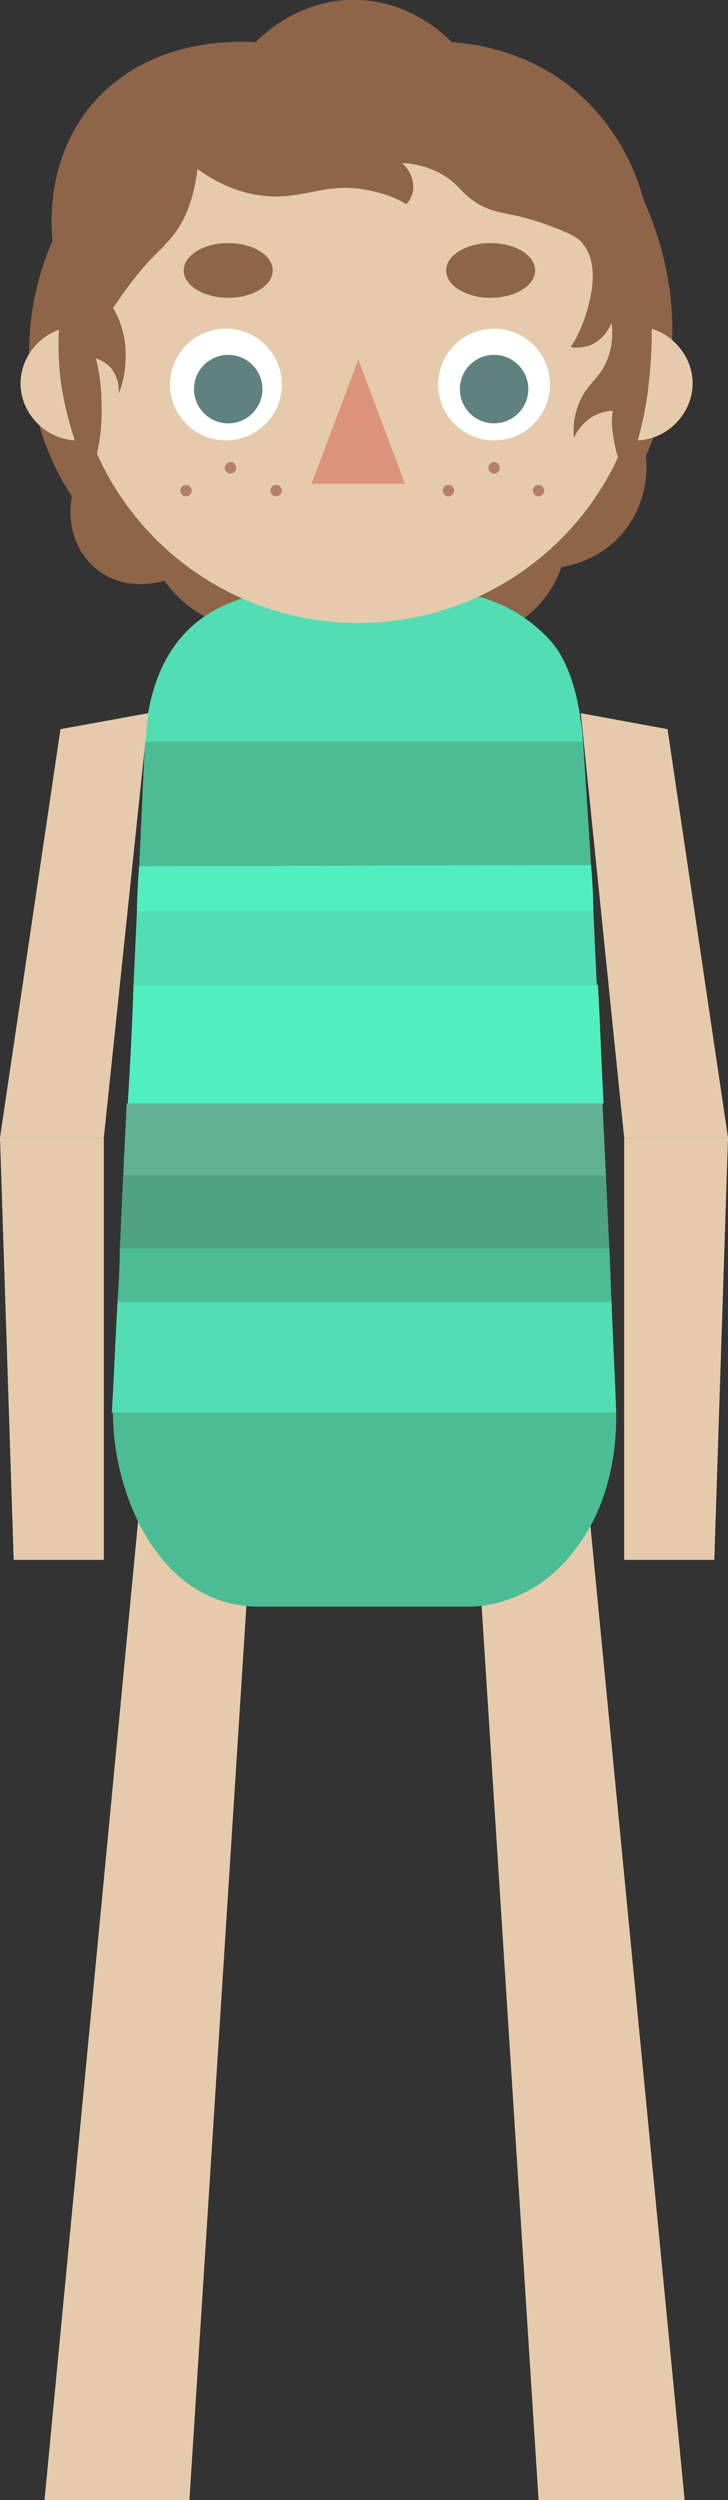 <?xml version="1.0" encoding="utf-8"?>
<!-- Generator: Adobe Illustrator 22.0.0, SVG Export Plug-In . SVG Version: 6.00 Build 0)  -->
<svg version="1.1" id="Layer_1" xmlns="http://www.w3.org/2000/svg" xmlns:xlink="http://www.w3.org/1999/xlink" x="0px" y="0px"
	 viewBox="0 0 63.8 219.1" style="enable-background:new 0 0 63.8 219.1;" xml:space="preserve">
<rect x="0" y="0" width="63.8" height="219.1" fill="#333333" stroke="none"/>
<style type="text/css">
	.st0{fill:#8E6549;}
	.st1{fill:#E5CBAC;}
	.st2{fill:#52DDB5;}
	.st3{fill:#4BBC93;}
	.st4{fill:#4FA382;}
	.st5{fill:#60B293;}
	.st6{fill:#50EFBD;}
	.st7{fill:#DB947B;}
	.st8{fill:#FFFFFF;}
	.st9{fill:#5F8280;}
	.st10{fill:#B57E6D;}
</style>
<path class="st0" d="M27.6,52.8c-0.3,0.3-3.9,3.1-8.2,1.8c-3-0.9-4.5-3.1-5-3.7c-0.4,0.1-3.1,0.9-5.5-0.7c-2.1-1.4-3.1-4-2.6-6.7
	c-1.2-1.8-2.9-5-3.5-9.3c-0.9-6.2,0.9-11,1.8-13.1C4.5,19.8,4,14.4,7.7,9.6c5.3-6.8,14.2-5.9,14.7-5.9C23,3.1,25.8,0.3,30.3,0
	c5.4-0.3,8.8,3.2,9.3,3.7c1.7,0.1,5.7,0.6,9.6,3.3c5.2,3.7,6.8,9,7.2,10.5c1.2,2.7,3.2,8.1,2.3,14.9c-0.4,3.1-1.3,5.7-2.1,7.6
	c0.1,0.6,0.3,3.6-1.7,6.3c-2.1,2.8-5.1,3.3-5.7,3.4c-0.2,0.6-1.4,3.9-4.9,5.4c-3.3,1.4-7.4,0.5-10.2-2.4c-0.3,1.3-1.1,2.4-2.2,2.7
	C30.3,56,28.3,54.9,27.6,52.8z"/>
<polygon class="st1" points="47.2,219.1 60,219.1 51.2,128.1 41.9,135.9 "/>
<polygon class="st1" points="16.6,219.1 3.9,219.1 12.6,128.1 21.9,135.9 "/>
<g>
	<path class="st2" d="M12.7,65c0.1-1.9,0.5-4.8,1.9-7.3c3.5-6.3,10.8-6.3,17.3-6.3c6.2,0,11.9,0,16.2,4.6c2.2,2.3,2.8,6.5,3,9
		C38.3,65,25.5,65,12.7,65z"/>
	<path class="st3" d="M54,123.8c0,1,0.2,7.1-3.6,12c-3.7,4.9-8.5,5-9.3,5H22.7c-8.6,0-12.8-9.6-12.8-17
		C24.6,123.8,39.3,123.8,54,123.8z"/>
	<path class="st2" d="M9.8,123.8c0.2-3.4,0.3-6.3,0.5-9.7c14.4,0,28.9,0,43.3,0c0.1,3.2,0.3,6.5,0.4,9.7
		C39.3,123.8,24.5,123.8,9.8,123.8z"/>
	<path class="st3" d="M12.2,75.9c0.2-4.3,0.3-6.6,0.5-10.9c12.8,0,25.6,0,38.4,0c0.3,4.5,0.4,6.2,0.7,10.8
		C38.5,75.8,25.4,75.9,12.2,75.9z"/>
	<path class="st3" d="M10.3,114.1c0.1-1.6,0.2-3.1,0.2-4.7c14,0,28.6,0,42.9,0c0.1,1.5,0.1,3.2,0.2,4.7
		C38.9,114.1,24.8,114.1,10.3,114.1z"/>
	<path class="st4" d="M10.5,109.4c0.1-1.7,0.2-4.7,0.3-6.4c14.1,0,28.5,0,42.3,0c0.1,1.9,0.2,4.6,0.3,6.4
		C39.2,109.4,24.9,109.4,10.5,109.4z"/>
	<path class="st5" d="M10.8,103c0.1-2.3,0.2-4,0.3-6.3c13.7,0,27.8,0,41.7,0c0.1,2.2,0.2,4.1,0.3,6.3C39,103,25.3,103,10.8,103z"/>
	<path class="st6" d="M11.2,96.7c0.2-3.3,0.4-7.1,0.5-10.4c14.2,0,26.7,0,40.7,0c0.2,3.3,0.3,7.1,0.5,10.4
		C38.9,96.7,25.2,96.7,11.2,96.7z"/>
	<path class="st2" d="M11.7,86.3c0.1-2,0.2-4.4,0.3-6.4c13.5,0,26.1,0,40,0c0.1,1.9,0.2,4.5,0.3,6.4C38.6,86.3,25.4,86.3,11.7,86.3z
		"/>
	<path class="st6" d="M12,79.9c0-1,0.1-3,0.2-4c13.5,0,26.3-0.1,39.6-0.1c0.1,1.1,0.2,3,0.2,4.1C38.8,79.9,25.5,79.9,12,79.9z"/>
</g>
<polygon class="st1" points="9.1,99.7 0,99.7 5.3,63.9 13,62.5 "/>
<polygon class="st1" points="1.2,136.7 9.1,136.7 9.1,99.7 0,99.7 "/>
<polygon class="st1" points="54.7,99.7 63.8,99.7 58.5,63.9 50.9,62.5 "/>
<polygon class="st1" points="62.6,136.7 54.7,136.7 54.7,99.7 63.8,99.7 "/>
<circle class="st1" cx="31.4" cy="29.5" r="25.1"/>
<polygon class="st7" points="31.4,31.5 27.3,42.4 35.5,42.4 "/>
<circle class="st8" cx="19.8" cy="33.7" r="4.9"/>
<circle class="st8" cx="43.3" cy="33.7" r="4.9"/>
<path class="st1" d="M6.8,38.6c-2.7,0-5-2.3-5-5s2.3-5,5-5C6.8,32,6.8,35.3,6.8,38.6z"/>
<path class="st1" d="M55.7,38.6c2.7,0,5-2.3,5-5s-2.3-5-5-5C55.7,32,55.7,35.3,55.7,38.6z"/>
<circle class="st9" cx="20" cy="34.1" r="3"/>
<circle class="st9" cx="43.3" cy="34.1" r="3"/>
<ellipse class="st0" cx="43" cy="23.7" rx="3.9" ry="2.4"/>
<ellipse class="st0" cx="20" cy="23.7" rx="3.9" ry="2.4"/>
<circle class="st10" cx="16.3" cy="43" r="0.5"/>
<circle class="st10" cx="20.2" cy="41" r="0.5"/>
<circle class="st10" cx="24.2" cy="43" r="0.5"/>
<circle class="st10" cx="47.2" cy="43" r="0.5"/>
<circle class="st10" cx="43.3" cy="41" r="0.5"/>
<circle class="st10" cx="39.3" cy="43" r="0.5"/>
<path class="st0" d="M17.3,14.8c2.6,1.9,4.8,2.3,6.3,2.4c3.2,0.2,5.2-1.3,8.8-0.5c1.5,0.3,2.6,0.8,3.2,1.2c0.2-0.2,0.5-0.6,0.6-1.2
	c0.2-1.4-0.9-2.4-1-2.4c0.8,0,2,0.2,3.2,0.8c1.8,0.9,1.8,1.7,3.4,2.7c2,1.2,2.7,0.6,6.4,2c1.6,0.6,2.5,1,2.9,1.6
	c1.6,2,0.5,5.3,0.2,6.3c-0.4,1.2-0.9,2.2-1.3,2.7c0.3,0.1,0.9,0.1,1.6-0.1c1.4-0.5,1.9-1.8,2-2c0.2,1.7-0.2,2.9-0.6,3.7
	c-0.6,1.2-1.4,1.6-2,2.8c-0.7,1.3-0.8,2.6-0.7,3.6c0.1-0.3,0.5-1,1.1-1.5c0.9-0.8,2-0.9,2.3-0.9c-0.1,0.6-0.1,1.2,0,1.9
	c0.2,1.7,0.7,3,1.1,3.9c0.7-1.8,1.6-4.4,2-7.7c0.3-2.8,1.5-11.6-4.1-19.7C45.5,3.7,32.2,3.5,31.6,3.5c-12,0-19.2,8.4-20.3,9.6
	c-0.8,1-7.3,9-6,20.1C5.8,37,7,40,7.9,41.9c0.5-1.5,1.1-3.7,1-6.4c0-1.6-0.2-2.9-0.5-4.1c0.2,0.1,1,0.3,1.5,1.1
	c0.6,0.9,0.5,1.8,0.5,2c0.3-0.7,0.7-2.1,0.6-3.9c-0.1-1.7-0.7-3-1.1-3.6c0.5-0.7,1.2-1.8,2.2-3c1.1-1.4,1.9-2,2.4-2.6
	C15.7,20.2,16.9,18.3,17.3,14.8z"/>
</svg>
